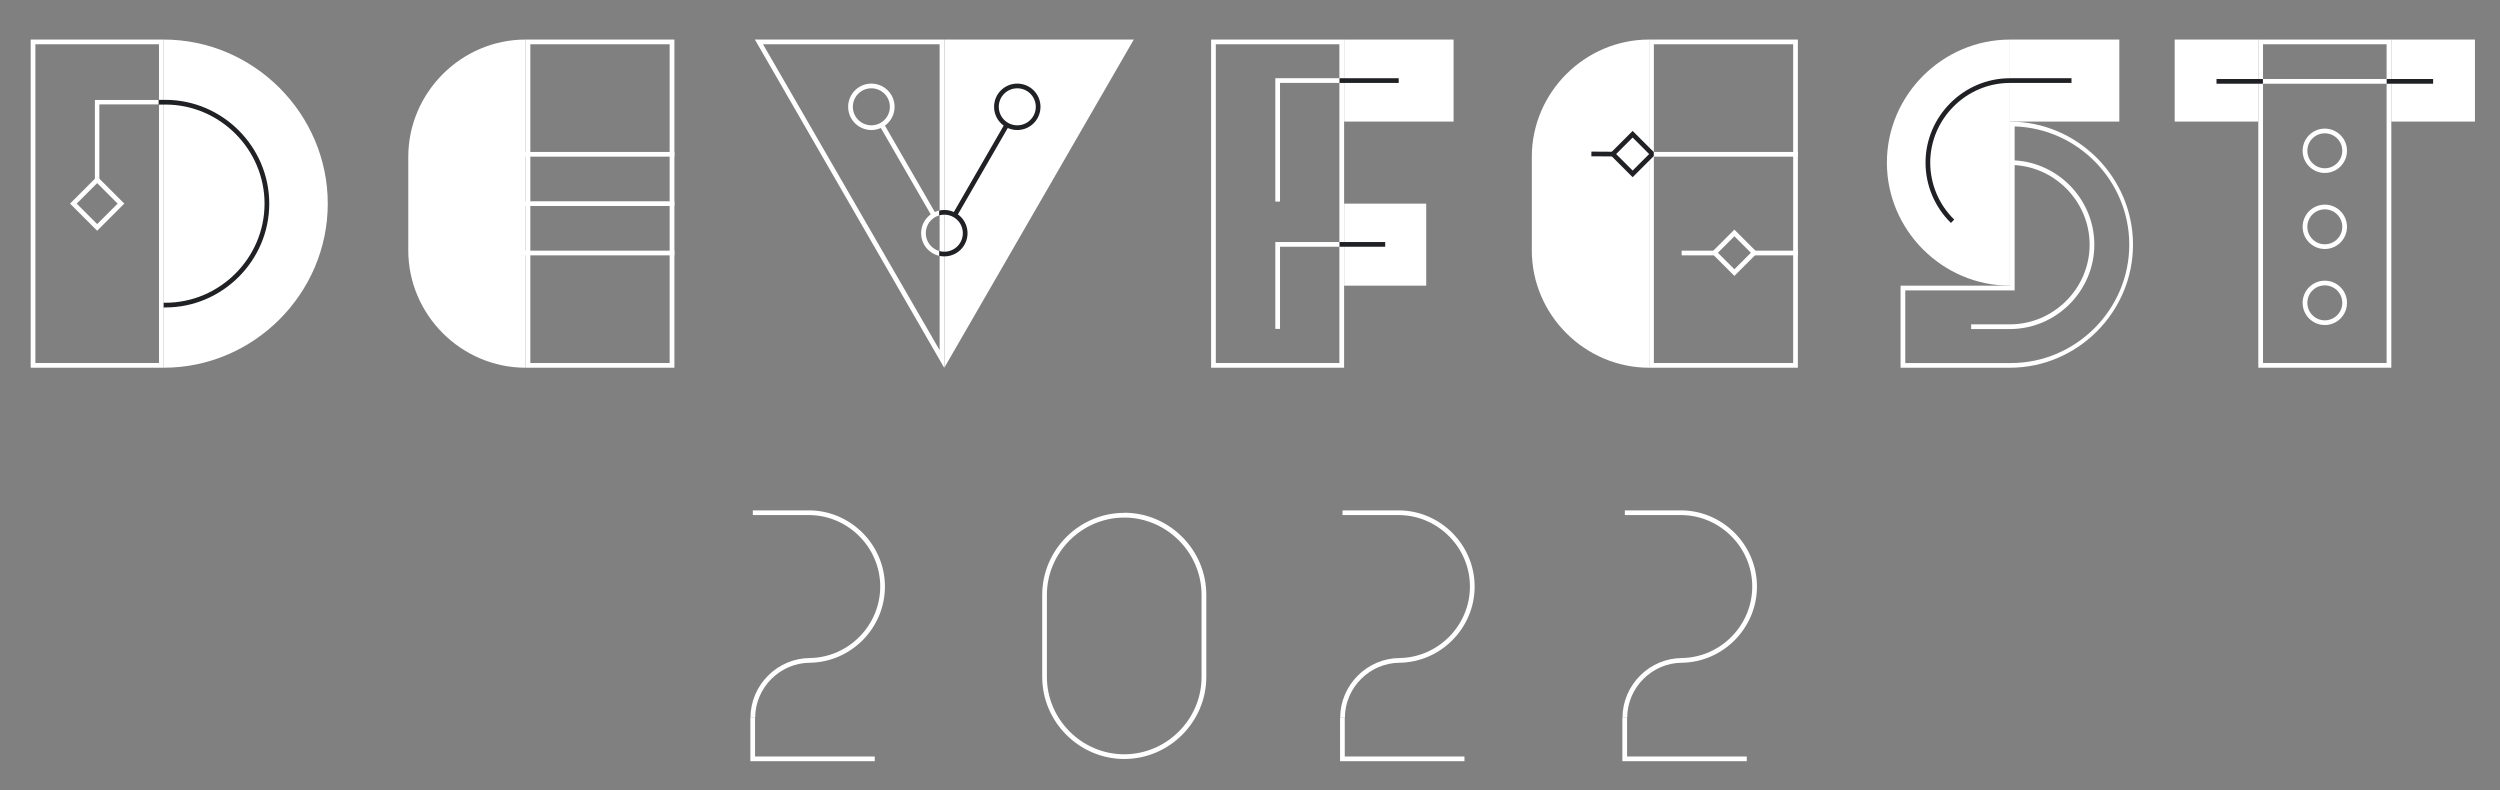 <?xml version="1.0" encoding="UTF-8" standalone="no"?>
<!DOCTYPE svg PUBLIC "-//W3C//DTD SVG 1.1//EN" "http://www.w3.org/Graphics/SVG/1.1/DTD/svg11.dtd">
<svg width="100%" height="100%" viewBox="0 0 797 252" version="1.1" xmlns="http://www.w3.org/2000/svg" xmlns:xlink="http://www.w3.org/1999/xlink" xml:space="preserve" xmlns:serif="http://www.serif.com/" style="fill-rule:evenodd;clip-rule:evenodd;stroke-miterlimit:10;">
    <rect x="0" y="0" width="797" height="252" fill="#808080" stroke="none"/>
    <path d="M427,14.11L427,115.73L387.6,115.73L387.6,14.11L427,14.11ZM428.5,12.61L386.1,12.61L386.1,117.23L428.5,117.23L428.5,12.61Z" style="fill:white;fill-rule:nonzero;"/>
    <path d="M760.85,14.11L760.85,115.73L721.45,115.73L721.45,14.11L760.85,14.11ZM762.35,12.61L719.95,12.61L719.95,117.23L762.35,117.23L762.35,12.61Z" style="fill:white;fill-rule:nonzero;"/>
    <path d="M50.68,14.11L50.68,115.73L11.28,115.73L11.28,14.11L50.68,14.11ZM52.18,12.61L9.78,12.61L9.78,117.23L52.18,117.23L52.18,12.61Z" style="fill:white;fill-rule:nonzero;"/>
    <path d="M167.57,117.23L167.57,12.61C147.055,12.61 130.171,29.485 130.16,50L130.16,79.8C130.16,79.807 130.16,79.813 130.16,79.82C130.16,100.343 147.047,117.23 167.57,117.23L167.57,117.23Z" style="fill:white;fill-rule:nonzero;"/>
    <path d="M213.48,14.11L213.48,115.73L169.07,115.73L169.07,14.11L213.48,14.11ZM215,12.61L167.57,12.61L167.57,117.23L215,117.23L215,12.61Z" style="fill:white;fill-rule:nonzero;"/>
    <path d="M299.55,14.11L299.55,111.63L243.25,14.11L299.55,14.11ZM301.05,12.61L240.65,12.61L301,117.23L301,12.61L301.05,12.61Z" style="fill:white;fill-rule:nonzero;"/>
    <path d="M361.45,12.61L301.05,12.61L301.05,117.23L361.45,12.61Z" style="fill:white;fill-rule:nonzero;"/>
    <path d="M52.18,12.61C80.876,12.61 104.49,36.224 104.49,64.92C104.49,93.616 80.876,117.23 52.18,117.23L52.18,12.61Z" style="fill:white;fill-rule:nonzero;"/>
    <path d="M52.18,97.26C52.37,97.263 52.559,97.265 52.749,97.265C70.49,97.265 85.089,82.666 85.089,64.925C85.089,47.184 70.49,32.585 52.749,32.585C52.559,32.585 52.37,32.587 52.18,32.59L31,32.59L31,57.33" style="fill:none;fill-rule:nonzero;stroke:rgb(32,33,36);stroke-width:1.5px;"/>
    <path d="M640.77,91.08C619.249,91.08 601.54,73.371 601.54,51.85C601.54,30.329 619.249,12.62 640.77,12.62L640.77,91.08Z" style="fill:white;fill-rule:nonzero;"/>
    <rect x="428.52" y="12.61" width="34.88" height="26.15" style="fill:white;fill-rule:nonzero;"/>
    <rect x="693.29" y="12.61" width="26.66" height="26.15" style="fill:white;fill-rule:nonzero;"/>
    <rect x="762.35" y="12.61" width="26.66" height="26.15" style="fill:white;fill-rule:nonzero;"/>
    <rect x="428.52" y="64.92" width="26.16" height="26.15" style="fill:white;fill-rule:nonzero;"/>
    <rect x="640.77" y="12.61" width="34.87" height="26.15" style="fill:white;fill-rule:nonzero;"/>
    <path d="M642.27,40.3C662.51,40.938 678.812,57.762 678.812,78.011C678.812,98.709 661.78,115.741 641.082,115.741C640.978,115.741 640.874,115.741 640.77,115.74L607.4,115.74L607.4,92.58L642.27,92.58L642.27,40.3ZM640.77,38.77L640.77,91.08L605.9,91.08L605.9,117.23L640.77,117.23C662.291,117.23 680,99.521 680,78C680,56.479 662.291,38.77 640.77,38.77Z" style="fill:white;fill-rule:nonzero;"/>
    <path d="M622.48,70.54C617.449,65.622 614.609,58.876 614.609,51.84C614.609,37.495 626.414,25.69 640.759,25.69C640.763,25.69 640.766,25.69 640.77,25.69L660.39,25.69" style="fill:none;fill-rule:nonzero;stroke:rgb(32,33,36);stroke-width:1.5px;"/>
    <path d="M706.62,25.94L775.68,25.94" style="fill:none;fill-rule:nonzero;stroke:white;stroke-width:1.5px;"/>
    <path d="M525.75,117.23L525.75,12.61C505.235,12.61 488.351,29.485 488.34,50L488.34,79.8C488.34,79.807 488.34,79.813 488.34,79.82C488.34,100.343 505.227,117.23 525.75,117.23L525.75,117.23Z" style="fill:white;fill-rule:nonzero;"/>
    <path d="M571.66,14.11L571.66,115.73L527.25,115.73L527.25,14.11L571.66,14.11ZM573.16,12.61L525.75,12.61L525.75,117.23L573.16,117.23L573.16,12.61Z" style="fill:white;fill-rule:nonzero;"/>
    <g>
        <path d="M573.16,49.19L526.72,49.19" style="fill:none;fill-rule:nonzero;stroke:white;stroke-width:1.5px;"/>
        <path d="M573.16,80.66L559.3,80.66" style="fill:none;fill-rule:nonzero;stroke:white;stroke-width:1.5px;"/>
        <path d="M546.65,80.66L536.11,80.66" style="fill:none;fill-rule:nonzero;stroke:white;stroke-width:1.5px;"/>
        <circle cx="277.79" cy="34.05" r="6.65" style="fill:none;stroke:white;stroke-width:1.5px;"/>
        <path d="M281.11,39.81L297.76,68.65" style="fill:none;fill-rule:nonzero;stroke:white;stroke-width:1.5px;"/>
        <g transform="matrix(0.707,0.707,-0.707,0.707,218.99,-367.39)">
            <rect x="548.5" y="76.18" width="8.94" height="8.94" style="fill:none;fill-rule:nonzero;stroke:white;stroke-width:1.5px;"/>
        </g>
        <circle cx="741.15" cy="48.07" r="6.32" style="fill:none;stroke:white;stroke-width:1.5px;"/>
        <circle cx="741.15" cy="72.31" r="6.32" style="fill:none;stroke:white;stroke-width:1.5px;"/>
        <circle cx="741.15" cy="96.55" r="6.32" style="fill:none;stroke:white;stroke-width:1.5px;"/>
        <path d="M628.4,104.15L640.77,104.15C655.118,104.15 666.925,92.343 666.925,77.995C666.925,63.647 655.118,51.84 640.77,51.84" style="fill:none;fill-rule:nonzero;stroke:white;stroke-width:1.5px;"/>
        <path d="M434.27,77.91L407.32,77.91L407.32,104.85" style="fill:none;fill-rule:nonzero;stroke:white;stroke-width:1.5px;"/>
        <path d="M445.91,25.68L407.32,25.68L407.32,64.26" style="fill:none;fill-rule:nonzero;stroke:white;stroke-width:1.5px;"/>
        <path d="M214.98,49.19L167.38,49.19" style="fill:none;fill-rule:nonzero;stroke:white;stroke-width:1.5px;"/>
        <path d="M214.98,64.92L167.38,64.92" style="fill:none;fill-rule:nonzero;stroke:white;stroke-width:1.5px;"/>
        <path d="M214.98,80.66L167.38,80.66" style="fill:none;fill-rule:nonzero;stroke:white;stroke-width:1.5px;"/>
        <path d="M50.57,32.59L30.98,32.59L30.98,57.33" style="fill:none;fill-rule:nonzero;stroke:white;stroke-width:1.5px;"/>
        <g transform="matrix(0.707,0.707,-0.707,0.707,54.98,-2.89)">
            <rect x="25.61" y="59.56" width="10.73" height="10.73" style="fill:none;fill-rule:nonzero;stroke:white;stroke-width:1.5px;"/>
        </g>
        <circle cx="301.05" cy="74.34" r="6.65" style="fill:none;stroke:white;stroke-width:1.5px;"/>
        <g>
            <clipPath id="_clip1">
                <rect x="299.41" y="24.98" width="34.26" height="59.11"/>
            </clipPath>
            <g clip-path="url(#_clip1)">
                <circle cx="301.05" cy="74.34" r="6.65" style="fill:none;stroke:rgb(32,33,36);stroke-width:1.5px;"/>
                <circle cx="324.31" cy="34.05" r="6.65" style="fill:none;stroke:rgb(32,33,36);stroke-width:1.5px;"/>
                <path d="M320.98,39.81L304.34,68.65" style="fill:none;fill-rule:nonzero;stroke:rgb(32,33,36);stroke-width:1.5px;"/>
            </g>
        </g>
        <path d="M427.03,25.69L445.91,25.69" style="fill:none;fill-rule:nonzero;stroke:rgb(32,33,36);stroke-width:1.5px;"/>
        <path d="M427.03,77.91L441.6,77.91" style="fill:none;fill-rule:nonzero;stroke:rgb(32,33,36);stroke-width:1.5px;"/>
        <g>
            <clipPath id="_clip2">
                <rect x="503.19" y="40.18" width="24.04" height="18"/>
            </clipPath>
            <g clip-path="url(#_clip2)">
                <path d="M514.09,49.12L507.33,49.08" style="fill:none;fill-rule:nonzero;stroke:rgb(32,33,36);stroke-width:1.5px;"/>
                <g transform="matrix(0.707,0.707,-0.707,0.707,187.24,-353.67)">
                    <rect x="516.06" y="44.71" width="8.94" height="8.94" style="fill:none;fill-rule:nonzero;stroke:rgb(32,33,36);stroke-width:1.5px;"/>
                </g>
            </g>
        </g>
        <path d="M721.42,25.94L706.62,25.94" style="fill:none;fill-rule:nonzero;stroke:rgb(32,33,36);stroke-width:1.5px;"/>
        <path d="M775.68,25.94L760.87,25.94" style="fill:none;fill-rule:nonzero;stroke:rgb(32,33,36);stroke-width:1.5px;"/>
    </g>
    <path d="M358.41,165C371.926,165.016 383.044,176.134 383.06,189.65L383.06,215.81C383.06,229.335 371.93,240.465 358.405,240.465C344.88,240.465 333.75,229.335 333.75,215.81L333.75,189.61C333.788,176.105 344.905,165.011 358.41,165M358.41,163.5C344.065,163.5 332.26,175.305 332.26,189.65L332.26,215.81C332.26,230.158 344.067,241.965 358.415,241.965C372.763,241.965 384.57,230.158 384.57,215.81L384.57,189.61C384.57,175.265 372.765,163.46 358.42,163.46L358.41,163.5Z" style="fill:white;fill-rule:nonzero;"/>
    <g>
        <path d="M278.87,241.92L239.96,241.92L239.96,228.84" style="fill:none;fill-rule:nonzero;stroke:white;stroke-width:1.5px;"/>
        <path d="M240,228.84C240,218.795 248.265,210.53 258.31,210.53C271.038,210.268 281.365,199.726 281.365,186.995C281.365,174.264 271.038,163.722 258.31,163.46L240,163.46" style="fill:none;fill-rule:nonzero;stroke:white;stroke-width:1.5px;"/>
    </g>
    <g transform="matrix(1,0,0,1,188,0)">
        <path d="M278.87,241.92L239.96,241.92L239.96,228.84" style="fill:none;fill-rule:nonzero;stroke:white;stroke-width:1.5px;"/>
        <path d="M240,228.84C240,218.795 248.265,210.53 258.31,210.53C271.038,210.268 281.365,199.726 281.365,186.995C281.365,174.264 271.038,163.722 258.31,163.46L240,163.46" style="fill:none;fill-rule:nonzero;stroke:white;stroke-width:1.5px;"/>
    </g>
    <g transform="matrix(1,0,0,1,278,0)">
        <path d="M278.87,241.92L239.96,241.92L239.96,228.84" style="fill:none;fill-rule:nonzero;stroke:white;stroke-width:1.5px;"/>
        <path d="M240,228.84C240,218.795 248.265,210.53 258.31,210.53C271.038,210.268 281.365,199.726 281.365,186.995C281.365,174.264 271.038,163.722 258.31,163.46L240,163.46" style="fill:none;fill-rule:nonzero;stroke:white;stroke-width:1.5px;"/>
    </g>
</svg>
